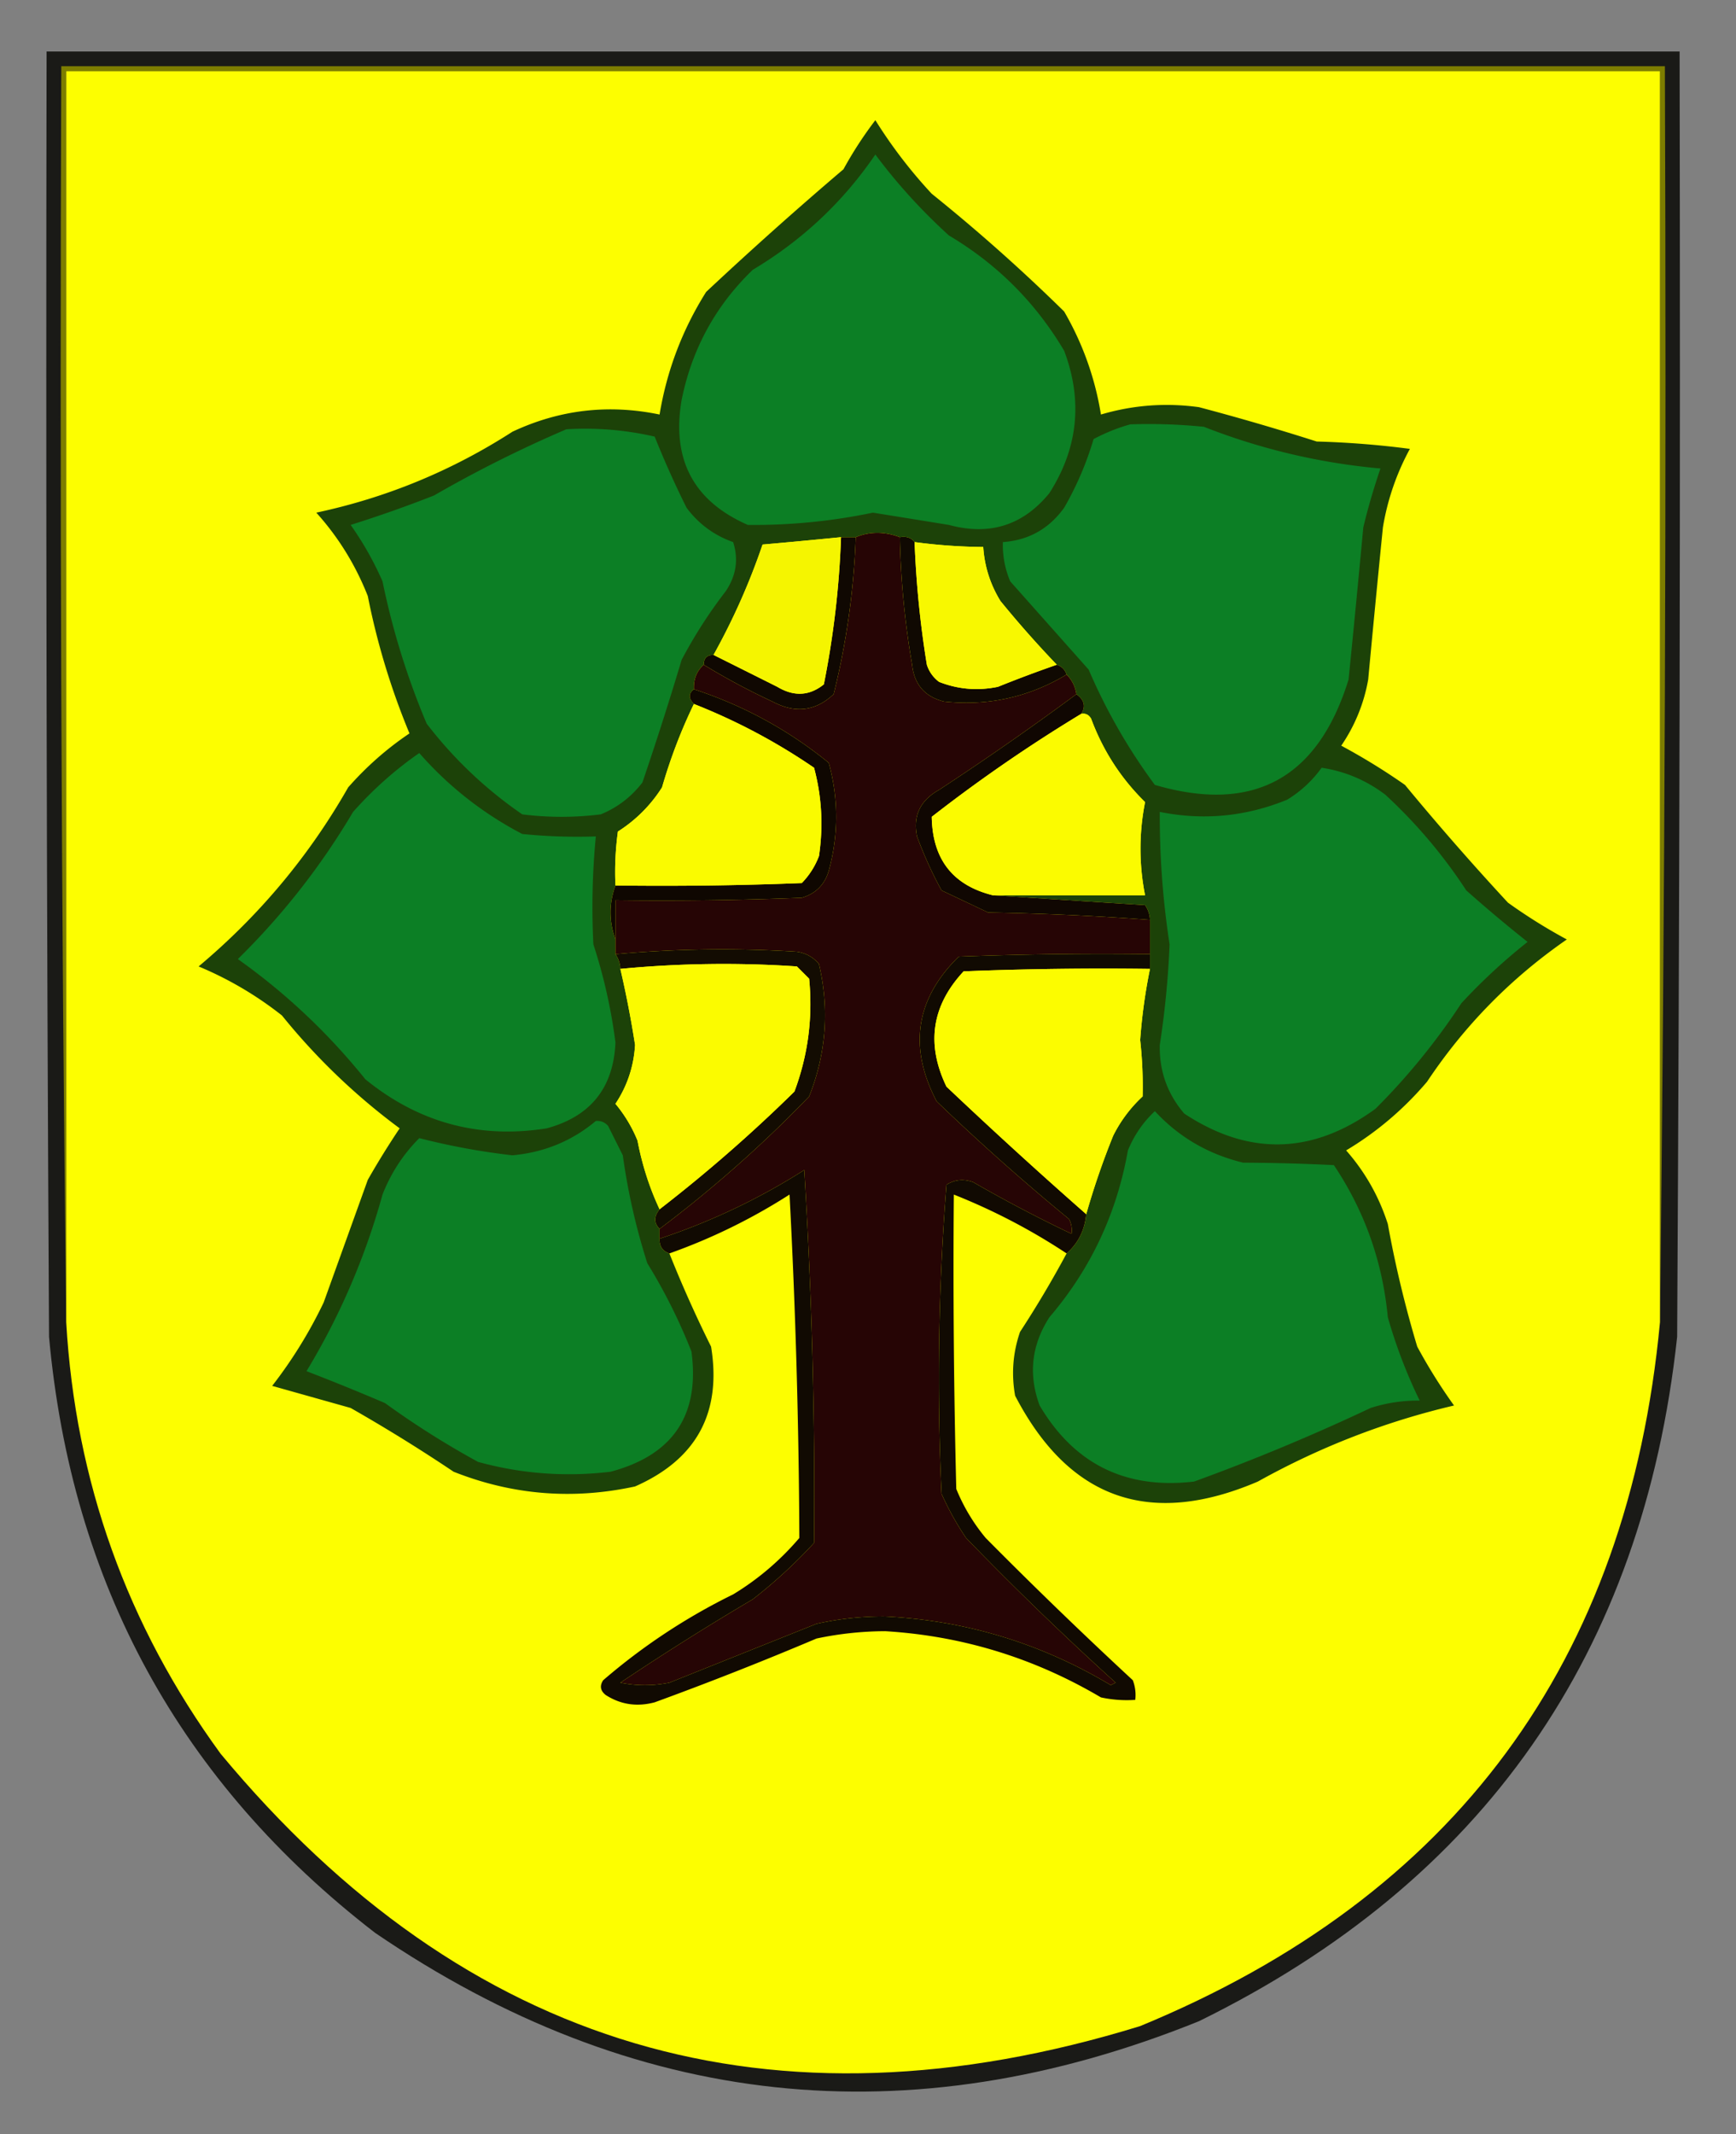 <svg xmlns="http://www.w3.org/2000/svg" width="354" height="435" style="shape-rendering:geometricPrecision;text-rendering:geometricPrecision;image-rendering:optimizeQuality;fill-rule:evenodd;clip-rule:evenodd"><rect width="100%" height="100%" fill="#808080" stroke="none"/><path style="opacity:.822" fill="#040400" d="M9.5 10.5h333c.167 87.334 0 174.667-.5 262-6.985 64.512-39.485 111.012-97.5 139.5-59.298 23.937-115.298 17.937-168-18-39.756-30.665-61.923-71.165-66.5-121.5-.5-87.333-.667-174.666-.5-262z"/><path style="opacity:1" fill="#7d7d00" d="M338.5 269.5v-255h-325v255c-1-85.165-1.333-170.498-1-256h327c.333 85.502-.001 170.835-1 256z"/><path style="opacity:1" fill="#fdfe00" d="M338.5 269.5c-6.516 69.226-41.849 117.059-106 143.5-75.045 23.122-137.545 4.622-187.5-55.5-19.118-26.185-29.618-55.518-31.5-88v-255h325v255z"/><path style="opacity:1" fill="#1c4208" d="M217.5 255.5c2.373-2.079 3.706-4.746 4-8a156.823 156.823 0 0 1 5.5-16 27.816 27.816 0 0 1 6-8 85.597 85.597 0 0 0-.5-11.5c.355-4.89 1.022-9.724 2-14.5v-10a5.576 5.576 0 0 0-1-3c-10.492-.667-20.826-1.333-31-2h31a48.755 48.755 0 0 1 0-19c-4.912-4.815-8.579-10.482-11-17-.457-.798-1.124-1.131-2-1 .943-1.501.609-2.835-1-4-.233-1.562-.9-2.895-2-4-.333-1-1-1.667-2-2a214.557 214.557 0 0 1-11.5-13c-2.076-3.393-3.242-7.06-3.5-11-4.693-.04-9.359-.373-14-1-.709-.904-1.709-1.237-3-1-3.138-1.181-6.138-1.181-9 0h-3c-5.322.529-10.656 1.029-16 1.5a136.589 136.589 0 0 1-10 22.5c-1.333 0-2 .667-2 2-1.431 1.28-2.098 2.947-2 5-1.125.848-1.125 1.848 0 3-2.608 5.379-4.775 11.046-6.5 17a28.977 28.977 0 0 1-9 9 60.931 60.931 0 0 0-.5 11c-1.333 3.667-1.333 7.333 0 11v3c.61.891.943 1.891 1 3a211.773 211.773 0 0 1 3 15.5c-.26 4.378-1.593 8.378-4 12a28.415 28.415 0 0 1 4.5 7.5c.947 4.97 2.447 9.637 4.5 14-1.186 1.461-1.186 2.795 0 4v2c-.073 1.527.594 2.527 2 3a253.507 253.507 0 0 0 8.5 19c2.196 13.478-2.97 22.978-15.5 28.5-12.678 2.751-25.011 1.751-37-3a337.642 337.642 0 0 0-21-13l-16-4.5a93.374 93.374 0 0 0 10.5-17l9-25a168.656 168.656 0 0 1 6.5-10.5 130.642 130.642 0 0 1-24-23 72.182 72.182 0 0 0-17-10c12.366-10.363 22.533-22.53 30.5-36.5 3.747-4.254 7.914-7.921 12.5-11a147.433 147.433 0 0 1-8.5-28c-2.498-6.337-5.998-12.003-10.5-17 14.326-3.054 27.66-8.554 40-16.5 9.59-4.496 19.59-5.663 30-3.5 1.483-8.968 4.65-17.3 9.5-25a781.578 781.578 0 0 1 28-25 78.69 78.69 0 0 1 6.5-10 98.851 98.851 0 0 0 11.5 15 362.252 362.252 0 0 1 27 24 60.97 60.97 0 0 1 7.5 21c6.536-1.936 13.203-2.436 20-1.5a493.835 493.835 0 0 1 24 7c6.359.17 12.693.67 19 1.5a50.623 50.623 0 0 0-5.5 16 4316.413 4316.413 0 0 0-3 31 34.275 34.275 0 0 1-5.5 13.5 129.073 129.073 0 0 1 13 8 563.706 563.706 0 0 0 21 24c3.832 2.75 7.832 5.25 12 7.5-11.355 7.855-20.855 17.521-28.5 29-4.766 5.605-10.266 10.272-16.5 14 3.86 4.382 6.693 9.382 8.5 15a227.226 227.226 0 0 0 6 25c2.25 4.168 4.75 8.168 7.5 12-13.997 3.28-27.331 8.447-40 15.5-22.03 9.436-38.53 3.603-49.5-17.5-.791-4.426-.457-8.759 1-13a216.245 216.245 0 0 0 9.5-16z"/><path style="opacity:1" fill="#0c7f25" d="M178.5 31.5c4.395 5.903 9.395 11.403 15 16.5 9.833 5.833 17.667 13.667 23.5 23.5 3.832 10.174 2.832 19.84-3 29-5.357 6.585-12.191 8.751-20.5 6.5a10705.74 10705.74 0 0 0-15.5-2.5 118.706 118.706 0 0 1-25.5 2.5c-11.081-4.852-15.581-13.352-13.5-25.5 2.104-10.38 6.938-19.213 14.5-26.5 10.102-6.033 18.435-13.867 25-23.5z"/><path style="opacity:1" fill="#0c7f25" d="M230.5 86.5c5.011-.166 10.011 0 15 .5a129.924 129.924 0 0 0 36 8.5 131.776 131.776 0 0 0-3.5 12 4316.413 4316.413 0 0 1-3 31c-6.239 20.199-19.406 27.366-39.5 21.5a116.78 116.78 0 0 1-13.5-23.5l-16-18a18.991 18.991 0 0 1-1.5-8c5.231-.367 9.398-2.7 12.5-7a64.732 64.732 0 0 0 6-14c2.48-1.311 4.98-2.311 7.5-3zM115.5 87.5c6.093-.36 12.093.14 18 1.5a196.154 196.154 0 0 0 6.5 14.5c2.464 3.298 5.63 5.632 9.5 7 1.124 3.5.624 6.833-1.5 10a97.042 97.042 0 0 0-9 14 710.547 710.547 0 0 1-8 25c-2.287 2.962-5.12 5.129-8.5 6.5a64.218 64.218 0 0 1-16 0A85.592 85.592 0 0 1 87 147.5a154.419 154.419 0 0 1-9-29 64.739 64.739 0 0 0-6.5-11.5 256.763 256.763 0 0 0 17-6 254.918 254.918 0 0 1 27-13.5z"/><path style="opacity:1" fill="#100802" d="M171.5 109.5h3a155.591 155.591 0 0 1-4.5 32c-3.685 3.477-7.851 3.977-12.5 1.5a139.713 139.713 0 0 1-14-7.5c0-1.333.667-2 2-2l13 6.5c3.396 2.036 6.562 1.869 9.5-.5a186.794 186.794 0 0 0 3.5-30z"/><path style="opacity:1" fill="#260505" d="M183.5 109.5a172.007 172.007 0 0 0 2.5 26c.427 4.027 2.594 6.527 6.5 7.5 8.944.964 17.277-.87 25-5.5 1.1 1.105 1.767 2.438 2 4a603.58 603.58 0 0 1-28 19.5c-3.868 2.162-5.368 5.328-4.5 9.5a81.58 81.58 0 0 0 5 11c3.184 1.504 6.351 3.004 9.5 4.5 11.076.189 22.076.689 33 1.5v7c-13.004-.167-26.004 0-39 .5-8.788 8.614-10.288 18.448-4.5 29.5a458.453 458.453 0 0 0 27 24c.483.948.649 1.948.5 3a288.288 288.288 0 0 1-20-10.5c-1.941-.743-3.774-.576-5.5.5a505.099 505.099 0 0 0-1 63 59.043 59.043 0 0 0 5 9 635.1 635.1 0 0 0 30.5 29.5l-1 .5c-14.196-8.511-29.529-13.177-46-14a61.935 61.935 0 0 0-14 1.5l-30 12a25.238 25.238 0 0 1-10 0 562.661 562.661 0 0 1 27-17 101.553 101.553 0 0 0 12.5-11.5c.222-25.354-.445-50.687-2-76a132.87 132.87 0 0 1-29.5 14v-2a257.364 257.364 0 0 0 30.5-27c3.482-8.782 4.148-17.782 2-27-1.171-1.393-2.671-2.227-4.5-2.5a243.034 243.034 0 0 0-37 .5v-11c12.671.167 25.338 0 38-.5 2.833-.833 4.667-2.667 5.5-5.5 2-7.333 2-14.667 0-22-8.212-6.69-17.379-11.69-27.5-15-.098-2.053.569-3.72 2-5a139.713 139.713 0 0 0 14 7.5c4.649 2.477 8.815 1.977 12.5-1.5a155.591 155.591 0 0 0 4.5-32c2.862-1.181 5.862-1.181 9 0z"/><path style="opacity:1" fill="#100902" d="M183.5 109.5c1.291-.237 2.291.096 3 1a202.749 202.749 0 0 0 2.5 25 6.978 6.978 0 0 0 2.5 3.5c3.875 1.52 7.875 1.854 12 1a264.322 264.322 0 0 1 12-4.5c1 .333 1.667 1 2 2-7.723 4.63-16.056 6.464-25 5.5-3.906-.973-6.073-3.473-6.5-7.5a172.007 172.007 0 0 1-2.5-26z"/><path style="opacity:1" fill="#f5f500" d="M171.5 109.5a186.794 186.794 0 0 1-3.5 30c-2.938 2.369-6.104 2.536-9.5.5l-13-6.5a136.589 136.589 0 0 0 10-22.5c5.344-.471 10.678-.971 16-1.5z"/><path style="opacity:1" fill="#f8f800" d="M186.5 110.5c4.641.627 9.307.96 14 1 .258 3.94 1.424 7.607 3.5 11a214.557 214.557 0 0 0 11.5 13 264.322 264.322 0 0 0-12 4.5c-4.125.854-8.125.52-12-1a6.978 6.978 0 0 1-2.5-3.5 202.749 202.749 0 0 1-2.5-25z"/><path style="opacity:1" fill="#0f0701" d="M141.5 140.5c10.121 3.31 19.288 8.31 27.5 15 2 7.333 2 14.667 0 22-.833 2.833-2.667 4.667-5.5 5.5-12.662.5-25.329.667-38 .5v8c-1.333-3.667-1.333-7.333 0-11 12.671.167 25.338 0 38-.5a15.83 15.83 0 0 0 3.5-5.5c.909-6.112.576-12.112-1-18a123.215 123.215 0 0 0-24.5-13c-1.125-1.152-1.125-2.152 0-3z"/><path style="opacity:1" fill="#100702" d="M219.5 141.5c1.609 1.165 1.943 2.499 1 4a314.648 314.648 0 0 0-30.5 21c.136 8.65 4.302 13.983 12.5 16 10.174.667 20.508 1.333 31 2a5.576 5.576 0 0 1 1 3 579.093 579.093 0 0 0-33-1.5 4750.748 4750.748 0 0 0-9.5-4.5 81.58 81.58 0 0 1-5-11c-.868-4.172.632-7.338 4.5-9.5a603.58 603.58 0 0 0 28-19.5z"/><path style="opacity:1" fill="#fafb00" d="M141.5 143.5a123.215 123.215 0 0 1 24.5 13c1.576 5.888 1.909 11.888 1 18a15.83 15.83 0 0 1-3.5 5.5c-12.662.5-25.329.667-38 .5a60.931 60.931 0 0 1 .5-11 28.977 28.977 0 0 0 9-9c1.725-5.954 3.892-11.621 6.5-17z"/><path style="opacity:1" fill="#fbfb00" d="M220.5 145.5c.876-.131 1.543.202 2 1 2.421 6.518 6.088 12.185 11 17a48.755 48.755 0 0 0 0 19h-31c-8.198-2.017-12.364-7.35-12.5-16a314.648 314.648 0 0 1 30.5-21z"/><path style="opacity:1" fill="#0c7f25" d="M85.5 153.5a72.102 72.102 0 0 0 21 16.5c4.989.499 9.989.666 15 .5a150.076 150.076 0 0 0-.5 22 108.572 108.572 0 0 1 4.5 20c-.393 9.229-5.06 15.062-14 17.5-13.78 2.187-26.114-1.147-37-10-7.584-9.42-16.25-17.587-26-24.5a146.341 146.341 0 0 0 23.5-30c4.1-4.608 8.6-8.608 13.5-12zM269.5 156.5c4.777.72 9.11 2.553 13 5.5a103.613 103.613 0 0 1 16.5 19.5 294.96 294.96 0 0 0 12.5 10.5 119.16 119.16 0 0 0-13.5 12.5 134.67 134.67 0 0 1-17.5 21.5c-12.817 9.353-25.817 9.687-39 1-3.448-4.008-5.114-8.675-5-14a184.12 184.12 0 0 0 2-20.5 171.726 171.726 0 0 1-2-27c8.907 1.789 17.574.956 26-2.5 2.788-1.719 5.121-3.885 7-6.5z"/><path style="opacity:1" fill="#130c02" d="M134.5 250.5c-1.186-1.205-1.186-2.539 0-4a307.505 307.505 0 0 0 27.5-24c2.775-7.433 3.775-15.099 3-23l-2.5-2.5a221.05 221.05 0 0 0-36 .5 5.727 5.727 0 0 0-1-3 243.034 243.034 0 0 1 37-.5c1.829.273 3.329 1.107 4.5 2.5 2.148 9.218 1.482 18.218-2 27a257.364 257.364 0 0 1-30.5 27z"/><path style="opacity:1" fill="#110a02" d="M234.5 194.5v3c-12.671-.167-25.338 0-38 .5-6.517 6.99-7.684 14.823-3.5 23.5 9.37 8.873 18.87 17.54 28.5 26-.294 3.254-1.627 5.921-4 8a125.814 125.814 0 0 0-23-12c-.167 20.003 0 40.003.5 60a37.885 37.885 0 0 0 6 10 971.18 971.18 0 0 0 30 29 8.43 8.43 0 0 1 .5 4 24.935 24.935 0 0 1-7-.5c-13.625-8.043-28.292-12.543-44-13.5a68.698 68.698 0 0 0-14 1.5 696.318 696.318 0 0 1-33 13c-3.618.966-6.951.466-10-1.5-1.083-.865-1.249-1.865-.5-3a124.275 124.275 0 0 1 26.5-17.5c5.088-3.083 9.588-6.917 13.5-11.5-.1-23.336-.767-46.67-2-70a119.194 119.194 0 0 1-24.5 12c-1.406-.473-2.073-1.473-2-3a132.87 132.87 0 0 0 29.5-14 1084.275 1084.275 0 0 1 2 76 101.553 101.553 0 0 1-12.5 11.5 562.661 562.661 0 0 0-27 17c3.333.667 6.667.667 10 0l30-12a61.935 61.935 0 0 1 14-1.5c16.471.823 31.804 5.489 46 14l1-.5a635.1 635.1 0 0 1-30.5-29.5 59.043 59.043 0 0 1-5-9 505.099 505.099 0 0 1 1-63c1.726-1.076 3.559-1.243 5.5-.5a288.288 288.288 0 0 0 20 10.5 4.934 4.934 0 0 0-.5-3 458.453 458.453 0 0 1-27-24c-5.788-11.052-4.288-20.886 4.5-29.5 12.996-.5 25.996-.667 39-.5z"/><path style="opacity:1" fill="#fbfb00" d="M134.5 246.5c-2.053-4.363-3.553-9.03-4.5-14a28.415 28.415 0 0 0-4.5-7.5c2.407-3.622 3.74-7.622 4-12a211.773 211.773 0 0 0-3-15.5 221.05 221.05 0 0 1 36-.5l2.5 2.5c.775 7.901-.225 15.567-3 23a307.505 307.505 0 0 1-27.5 24z"/><path style="opacity:1" fill="#fcfc00" d="M234.5 197.5a112.988 112.988 0 0 0-2 14.5c.426 3.856.593 7.689.5 11.5a27.816 27.816 0 0 0-6 8 156.823 156.823 0 0 0-5.5 16c-9.63-8.46-19.13-17.127-28.5-26-4.184-8.677-3.017-16.51 3.5-23.5 12.662-.5 25.329-.667 38-.5z"/><path style="opacity:1" fill="#0c7f25" d="M235.5 226.5c4.887 5.281 10.887 8.781 18 10.5a405.69 405.69 0 0 1 18.5.5c6.258 9.336 9.924 19.67 11 31a103.505 103.505 0 0 0 6.5 17 31.284 31.284 0 0 0-10 1.5 423.213 423.213 0 0 1-36 15c-13.912 1.627-24.412-3.539-31.5-15.5-2.335-6.325-1.668-12.325 2-18 8.389-9.804 13.722-21.137 16-34 1.273-3.097 3.107-5.764 5.5-8zM121.5 228.5c.996-.086 1.829.248 2.5 1l3 6a131.352 131.352 0 0 0 5 22 113.453 113.453 0 0 1 9 18c1.733 12.948-3.767 21.115-16.5 24.5-9.158 1.093-18.158.426-27-2a176.817 176.817 0 0 1-19-12 475.396 475.396 0 0 0-16-6.5c6.805-11.232 11.971-23.232 15.5-36 1.713-4.373 4.213-8.207 7.5-11.5a140.906 140.906 0 0 0 19 3.5c6.485-.599 12.152-2.933 17-7z"/></svg>